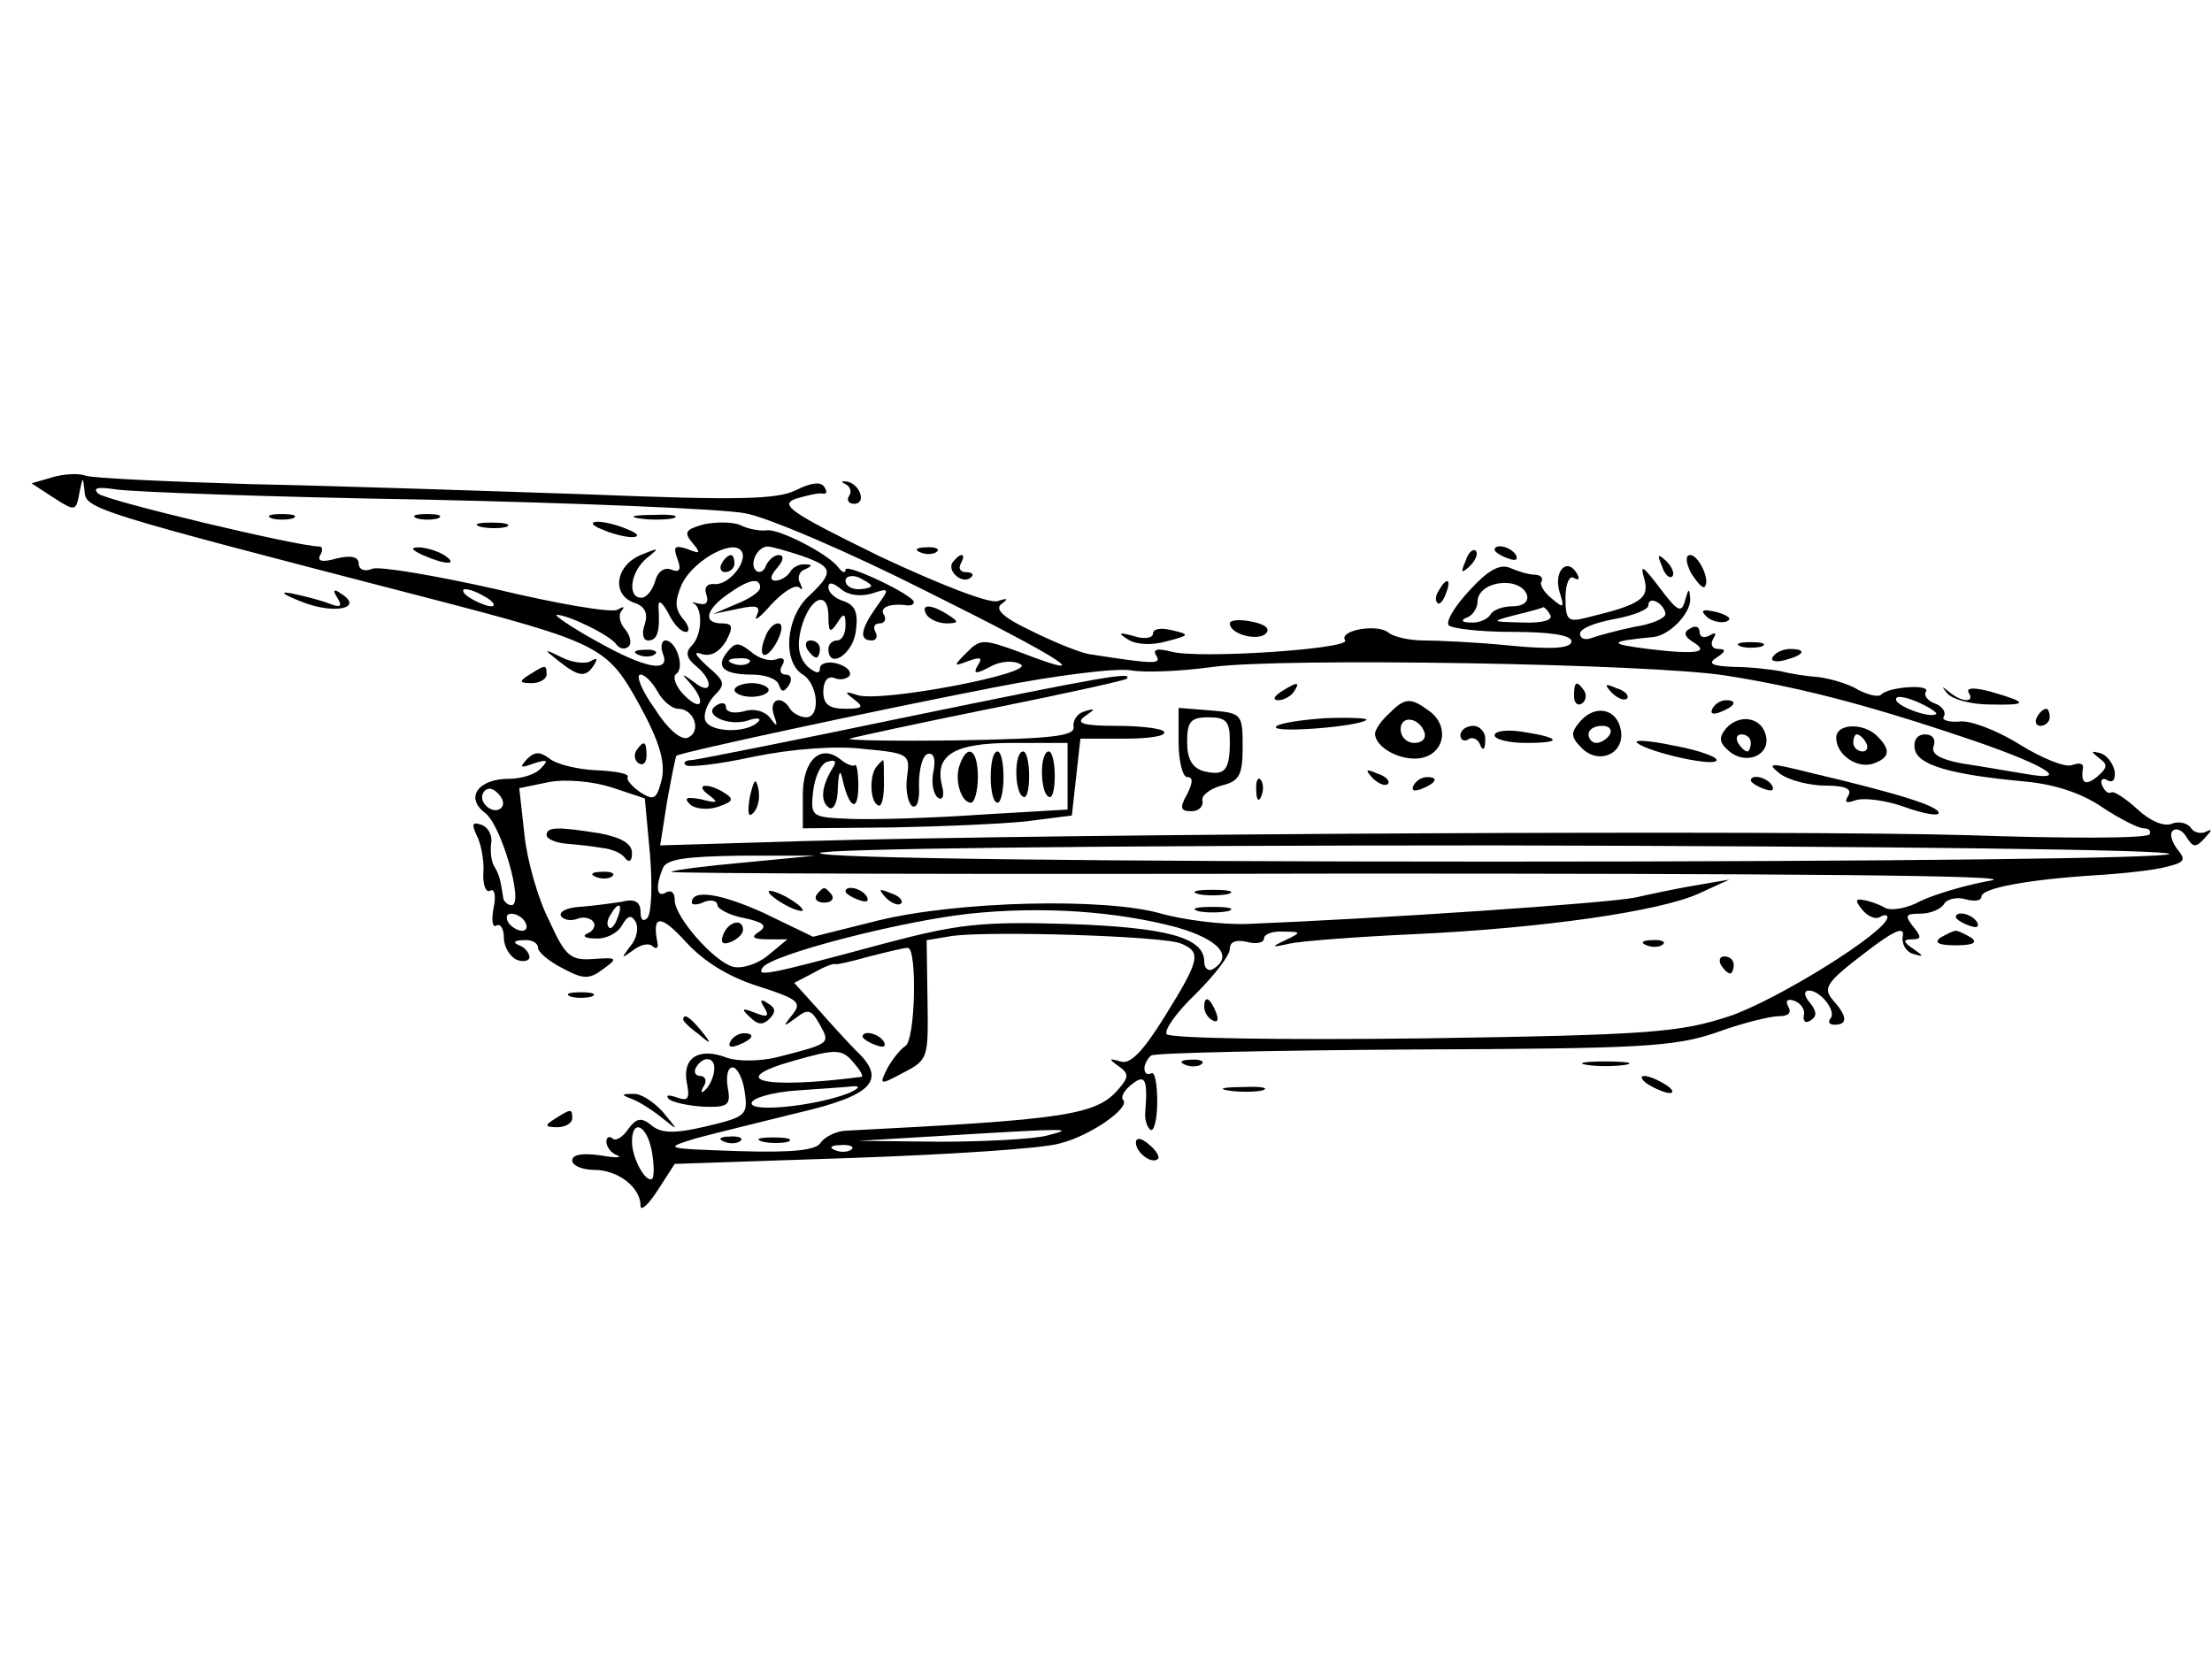 <?xml version="1.0" standalone="no"?>
<!DOCTYPE svg PUBLIC "-//W3C//DTD SVG 20010904//EN"
 "http://www.w3.org/TR/2001/REC-SVG-20010904/DTD/svg10.dtd">
<svg version="1.0" xmlns="http://www.w3.org/2000/svg"
 width="259pt" height="194pt" viewBox="0 0 259 194"
 preserveAspectRatio="xMidYMid meet">
<g transform="translate(0,194) scale(0.1,-0.1)"
fill="#000000" stroke="none">
<path d="M61 1381 l-24 -7 26 -17 c25 -16 26 -16 30 6 4 19 4 20 6 2 1 -21 7
-23 401 -125 204 -53 211 -57 249 -126 23 -42 30 -66 26 -86 -6 -24 -9 -26
-25 -16 -10 7 -17 15 -15 18 2 4 -14 7 -37 8 -22 1 -47 7 -55 14 -11 8 -17 8
-26 -1 -9 -10 -8 -11 8 -5 16 5 18 4 8 -6 -6 -7 -23 -12 -37 -12 -36 0 -52
-22 -28 -40 19 -14 46 -108 31 -108 -5 0 -10 5 -10 10 -3 19 -4 25 -10 35 -4
6 -5 18 -4 27 2 9 -3 19 -11 22 -11 4 -12 1 -6 -12 5 -9 9 -29 8 -44 -1 -14 3
-24 8 -21 5 3 7 -6 4 -20 -3 -15 -1 -24 3 -21 5 3 9 -4 9 -14 0 -11 7 -22 15
-26 8 -3 15 -1 15 3 0 5 -6 12 -12 14 -8 3 -6 6 5 6 9 1 17 -3 17 -9 0 -5 13
-16 29 -24 24 -13 31 -13 47 -1 18 13 17 14 -11 12 -27 -2 -33 3 -52 45 -13
25 -26 71 -29 101 l-6 54 34 7 c20 4 52 1 74 -6 l39 -13 6 -65 c3 -36 2 -69
-3 -75 -5 -5 -8 -2 -8 7 0 12 -7 16 -22 12 -13 -2 -35 -5 -50 -6 -15 -1 -24
-6 -21 -11 3 -4 11 -6 19 -3 7 3 16 1 19 -4 3 -4 -1 -11 -7 -13 -7 -3 -3 -6 9
-6 12 -1 26 6 31 15 7 12 11 13 16 5 4 -7 2 -20 -6 -29 -11 -15 -11 -15 3 -5
9 7 19 9 23 5 4 -4 7 -2 6 3 -7 34 3 35 33 2 21 -23 50 -41 85 -52 47 -15 51
-19 40 -33 -12 -15 -11 -15 4 -4 14 11 18 10 28 -8 12 -22 13 -22 -50 -38 -20
-5 -45 -5 -58 -1 -33 13 -53 1 -48 -28 4 -20 2 -23 -12 -18 -9 3 -13 3 -9 -2
5 -4 23 -8 41 -9 29 -1 32 2 28 23 -2 13 0 23 6 23 5 0 12 -13 14 -29 4 -27 1
-29 -45 -40 -38 -9 -53 -8 -64 1 -12 10 -18 9 -28 -5 -6 -9 -15 -14 -18 -10
-4 3 -7 1 -7 -4 0 -6 6 -14 13 -16 6 -3 -3 -3 -20 0 -21 3 -33 1 -33 -6 0 -6
12 -11 26 -11 27 0 54 -20 54 -42 0 -7 9 1 20 18 l20 31 208 7 c114 4 223 11
243 17 36 9 83 42 74 51 -3 3 1 11 10 18 16 13 19 6 16 -32 -1 -9 2 -18 6 -21
4 -3 8 12 8 33 0 21 -3 36 -7 33 -5 -2 -8 0 -8 6 0 5 4 12 8 15 5 3 143 6 308
7 264 1 305 3 354 20 30 11 63 19 73 19 11 0 15 4 11 11 -4 7 -1 10 7 7 8 -3
13 -11 11 -17 -1 -7 2 -10 8 -6 8 5 7 11 -1 21 -7 8 -7 14 -1 14 14 0 33 -25
25 -33 -3 -4 -1 -7 5 -7 16 0 15 10 -2 29 -12 14 -7 21 36 54 35 27 48 33 46
21 -2 -9 4 -19 12 -21 13 -4 13 -3 0 6 -12 8 -12 11 -1 11 11 0 11 3 1 15 -10
13 -9 15 8 15 12 0 24 5 28 11 3 6 15 9 25 6 11 -3 19 -2 19 3 0 10 55 20 133
25 33 2 70 6 84 10 21 5 23 8 12 21 -6 8 -9 18 -5 21 4 4 11 1 16 -7 8 -13 11
-13 22 -1 8 9 9 11 1 7 -6 -3 -15 -1 -18 5 -4 5 -14 8 -23 4 -9 -3 -25 4 -39
17 -14 13 -28 22 -31 20 -4 -2 -8 2 -11 9 -2 6 1 9 7 5 6 -3 9 1 8 11 -2 9 -9
19 -17 21 -11 3 -11 2 -1 -6 10 -7 10 -11 -3 -22 -14 -11 -19 -7 -16 12 0 4
-5 5 -13 2 -8 -3 -35 8 -61 24 -27 17 -59 29 -71 27 -13 -1 -21 2 -18 6 3 5
-2 12 -10 15 -9 3 -14 10 -11 14 6 9 -42 6 -52 -3 -3 -4 -15 -1 -27 5 -11 7
-32 13 -46 15 -14 1 -34 4 -45 7 -11 2 -36 5 -55 5 -26 1 -31 4 -20 11 11 7
11 10 2 10 -7 0 -10 5 -6 12 4 7 3 8 -4 4 -7 -4 -12 -2 -12 4 0 6 -5 8 -11 4
-8 -4 -7 -9 2 -15 22 -13 7 -16 -51 -9 -48 6 -47 9 6 14 19 2 44 28 43 45 -1
13 -2 12 -6 -2 -4 -16 -9 -13 -30 15 -19 25 -23 28 -18 11 7 -24 -4 -31 -66
-46 -23 -6 -26 -4 -26 23 0 17 5 27 10 23 6 -3 7 -1 3 6 -12 19 -27 1 -20 -22
6 -19 5 -20 -9 -8 -9 7 -15 17 -12 20 2 4 -1 8 -8 8 -7 0 -20 4 -29 8 -12 5
-26 -3 -47 -26 -17 -18 -28 -36 -25 -41 3 -4 36 -8 75 -8 45 0 69 -4 69 -11 0
-8 -21 -10 -72 -5 -40 4 -86 6 -102 6 -15 0 -34 4 -40 9 -13 11 -59 3 -51 -9
6 -10 -173 -22 -204 -13 -16 4 -22 3 -17 -5 6 -10 -2 -10 -79 2 -11 2 -41 14
-67 27 -34 16 -44 26 -35 32 8 6 7 7 -5 3 -10 -3 -69 20 -139 53 -104 51 -117
60 -97 67 13 4 27 7 31 6 5 -1 6 2 2 8 -4 6 -15 5 -33 -4 -22 -11 -68 -12
-242 -5 -118 4 -296 10 -395 12 -99 3 -187 7 -195 10 -8 3 -26 2 -39 -2z m434
-26 c182 -4 351 -11 377 -16 25 -4 121 -45 212 -91 161 -80 204 -108 111 -72
-44 16 -47 16 -63 0 -16 -16 -16 -17 2 -10 14 5 17 4 11 -5 -6 -10 -3 -11 14
-2 12 7 28 8 36 3 19 -10 -163 -45 -191 -36 -15 5 -16 4 -4 -5 12 -9 10 -11
-10 -11 -19 0 -26 5 -26 20 0 12 5 19 13 16 7 -3 15 -1 18 3 2 5 -4 11 -15 14
-11 3 -20 0 -20 -6 0 -7 -6 -5 -15 3 -10 11 -12 24 -7 44 10 37 32 46 32 14 0
-18 2 -20 10 -8 8 13 10 12 10 -2 0 -10 -4 -18 -10 -18 -5 0 -10 -4 -10 -10 0
-24 28 -7 32 20 3 22 0 31 -14 36 -10 3 -18 10 -18 16 0 7 5 6 15 -2 8 -7 23
-9 36 -5 21 7 21 6 5 -16 -19 -27 -20 -39 -5 -39 5 0 7 5 4 10 -3 6 -1 10 5
10 6 0 8 5 5 10 -6 9 8 14 28 11 4 0 7 1 7 4 0 8 -80 46 -80 38 0 -5 -4 -3 -8
2 -11 16 -70 46 -84 44 -7 -1 -21 1 -31 6 -9 4 -29 4 -43 1 -21 -6 -24 -9 -13
-22 10 -12 9 -13 -6 -7 -15 5 -17 3 -12 -11 5 -13 3 -17 -7 -13 -8 3 -16 -2
-19 -14 -3 -10 -10 -19 -16 -19 -17 0 -13 31 7 47 15 12 14 12 -8 3 -30 -13
-34 -47 -7 -56 12 -4 16 -12 12 -25 -4 -11 -2 -19 4 -19 11 0 14 11 12 40 0 8
4 5 11 -7 6 -13 15 -23 21 -23 5 0 4 7 -3 15 -10 12 -10 21 -2 40 12 27 57 53
69 41 11 -10 -12 -41 -30 -40 -9 1 -13 -4 -10 -12 3 -9 0 -13 -8 -11 -8 2 -11
2 -6 0 10 -7 9 -37 -3 -49 -8 -8 -6 -15 5 -24 21 -17 19 -36 -2 -19 -15 11
-16 11 -5 -1 19 -22 14 -35 -7 -14 -10 10 -14 22 -9 25 10 7 0 39 -13 39 -4 0
-6 -7 -3 -15 10 -24 -21 -18 -79 15 -29 16 -49 30 -45 30 13 0 63 -24 70 -35
4 -5 10 -6 14 -2 4 3 2 13 -4 20 -7 8 -8 18 -4 22 4 5 2 5 -5 1 -7 -4 -71 7
-142 24 -71 16 -136 27 -145 24 -9 -4 -16 -1 -16 6 0 8 -9 10 -26 6 -17 -5
-23 -3 -19 4 3 5 3 10 -1 10 -25 0 -251 54 -259 62 -7 7 0 8 20 5 17 -3 179
-9 360 -12z m444 -66 c37 -13 38 -19 7 -48 -26 -25 -30 -76 -6 -91 18 -11 21
-50 4 -50 -7 0 -16 5 -19 10 -10 17 -25 11 -19 -7 5 -14 4 -15 -4 -4 -6 8 -19
12 -31 8 -12 -3 -21 -1 -21 5 0 5 -5 6 -11 2 -17 -10 12 -25 36 -18 11 4 17 3
13 -1 -13 -14 -56 -13 -62 1 -3 7 2 20 10 29 14 14 13 17 -8 35 -14 13 -17 18
-6 14 10 -3 20 2 28 15 9 17 8 21 -5 21 -22 0 -19 16 7 34 25 18 38 20 38 8 0
-5 -12 -13 -27 -19 l-28 -12 29 6 c23 5 27 3 22 -8 -4 -8 4 -2 17 13 14 15 28
24 33 20 4 -4 4 -2 1 5 -4 6 -1 14 5 16 9 4 10 6 1 6 -6 1 -15 -3 -18 -9 -3
-5 -11 -10 -17 -10 -7 0 -6 6 2 15 8 9 8 15 2 15 -6 0 -12 -6 -15 -12 -2 -7
-8 -10 -12 -6 -8 8 2 28 14 28 4 0 22 -5 40 -11z m81 -35 c0 -2 -7 -4 -15 -4
-8 0 -15 4 -15 10 0 5 7 7 15 4 8 -4 15 -8 15 -10z m768 -11 c2 -8 -5 -13 -17
-13 -11 0 -23 -4 -26 -10 -3 -5 -14 -10 -23 -9 -11 0 -12 3 -4 6 6 2 12 11 12
18 0 25 50 31 58 8z m-1218 -3 c8 -5 11 -10 5 -10 -5 0 -17 5 -25 10 -8 5 -10
10 -5 10 6 0 17 -5 25 -10z m1380 -19 c0 -5 -16 -12 -36 -15 -19 -4 -42 -10
-50 -13 -8 -3 -14 -1 -14 5 0 6 18 13 40 17 22 4 40 11 40 16 0 6 5 7 10 4 6
-3 10 -10 10 -14z m-135 -1 c4 -6 -9 -10 -32 -9 -38 1 -38 1 -8 9 17 4 31 8
32 9 1 0 5 -3 8 -9z m205 -71 c83 -13 162 -33 275 -71 97 -32 136 -55 75 -44
-19 3 -52 9 -73 12 -26 5 -36 11 -33 20 3 8 -1 14 -10 14 -9 0 -14 -7 -12 -17
3 -19 42 -30 127 -38 35 -3 67 -13 92 -30 21 -14 43 -25 49 -25 6 0 9 -3 7 -7
-3 -5 -99 -5 -214 -1 -207 6 -1046 2 -1364 -7 l-166 -5 8 51 c5 28 10 53 11
54 5 4 233 53 372 80 71 14 143 23 160 20 17 -3 60 -1 96 4 80 11 510 4 600
-10z m-1250 -19 c6 -11 17 -20 24 -20 19 0 28 -27 11 -34 -8 -3 -24 11 -39 35
-15 21 -22 39 -16 39 5 0 14 -9 20 -20z m1497 -26 c-6 -6 -47 9 -47 17 0 5 11
3 25 -3 14 -6 24 -13 22 -14z m-1680 -110 c-9 -9 -28 6 -21 18 4 6 10 6 17 -1
6 -6 8 -13 4 -17z m1953 -54 c0 -5 -325 -9 -790 -9 -470 0 -790 4 -790 10 0 5
319 9 790 9 465 -1 790 -5 790 -10z m-1668 -10 c-45 -4 -84 -9 -86 -11 -3 -2
356 -3 797 -2 502 0 782 -2 749 -8 -29 -5 -66 -16 -83 -24 -16 -9 -35 -12 -42
-8 -7 4 -18 8 -25 9 -10 2 -10 -1 -1 -12 6 -7 15 -11 20 -8 5 3 9 3 9 0 0 -17
-129 -97 -185 -116 -58 -19 -91 -22 -359 -26 -164 -2 -297 0 -300 5 -3 5 12
26 34 47 22 22 40 45 40 53 0 8 7 11 20 8 11 -3 20 -1 20 4 0 5 10 9 23 8 21
0 21 -1 2 -10 -17 -8 -17 -9 5 -4 14 3 79 8 145 11 152 7 290 27 335 48 l35
16 -35 -6 c-19 -3 -53 -10 -75 -15 -35 -7 -304 -25 -455 -31 -30 -1 -75 5
-100 12 -65 19 -238 15 -332 -8 l-76 -19 -58 28 c-51 23 -84 28 -84 12 0 -3 7
-3 15 1 8 3 15 1 15 -4 0 -4 14 -12 31 -15 23 -5 28 -9 18 -16 -10 -6 -8 -9
10 -9 l23 0 -23 -19 c-12 -10 -31 -16 -41 -13 -22 6 -68 58 -68 78 0 9 -4 12
-10 9 -11 -7 -13 6 -4 28 4 11 26 14 92 15 l87 0 -83 -8z m-149 -65 c-3 -9 -8
-14 -10 -11 -3 3 -2 9 2 15 9 16 15 13 8 -4z m655 -11 c49 -14 67 -34 42 -49
-5 -3 -10 1 -10 9 0 28 -43 40 -160 44 -101 3 -128 0 -215 -23 -141 -38 -149
-39 -142 -28 10 15 160 54 242 63 85 9 172 3 243 -16z m-763 6 c3 -5 2 -10 -4
-10 -5 0 -13 5 -16 10 -3 6 -2 10 4 10 5 0 13 -4 16 -10z m768 -25 c24 -10 22
-19 -19 -85 -26 -42 -41 -57 -52 -53 -14 4 -14 3 -3 -5 13 -9 13 -13 1 -27
-26 -31 -62 -36 -318 -49 -12 0 -26 -7 -31 -14 -5 -9 -32 -12 -97 -10 -86 3
-88 3 -49 15 22 6 76 19 120 30 86 20 104 38 68 72 -10 10 -30 32 -45 49 l-28
31 23 12 c12 7 23 11 25 10 1 -1 19 3 40 9 20 5 40 10 45 10 11 0 9 -108 -3
-115 -5 -3 -15 -15 -21 -26 -10 -20 -9 -20 19 -5 29 15 29 17 28 85 l-1 70 30
5 c45 6 247 0 268 -9z m-383 -140 c7 -8 11 -15 9 -16 -115 -15 -161 -4 -79 19
49 14 56 14 70 -3z m-164 -10 c-1 -8 -6 -18 -11 -22 -4 -4 -5 -2 -1 5 4 6 2
12 -4 12 -6 0 -8 5 -5 10 9 15 24 12 21 -5z m158 -25 c-38 -15 -114 -23 -114
-12 0 6 24 13 53 15 28 2 59 4 67 5 8 0 5 -3 -6 -8z m-231 -67 c3 -16 3 -30 1
-33 -7 -7 -24 23 -24 43 0 27 17 20 23 -10z m462 17 c-16 -4 -73 -7 -125 -7
l-95 1 100 6 c149 9 156 9 120 0z m-228 -16 c-3 -3 -12 -4 -19 -1 -8 3 -5 6 6
6 11 1 17 -2 13 -5z"/>
<path d="M318 1333 c6 -2 18 -2 25 0 6 3 1 5 -13 5 -14 0 -19 -2 -12 -5z"/>
<path d="M488 1333 c6 -2 18 -2 25 0 6 3 1 5 -13 5 -14 0 -19 -2 -12 -5z"/>
<path d="M748 1333 c12 -2 30 -2 40 0 9 3 -1 5 -23 4 -22 0 -30 -2 -17 -4z"/>
<path d="M563 1323 c9 -2 23 -2 30 0 6 3 -1 5 -18 5 -16 0 -22 -2 -12 -5z"/>
<path d="M705 1320 c11 -5 27 -9 35 -9 9 0 8 4 -5 9 -11 5 -27 9 -35 9 -9 0
-8 -4 5 -9z"/>
<path d="M495 1290 c27 -12 43 -12 25 0 -8 5 -22 9 -30 9 -10 0 -8 -3 5 -9z"/>
<path d="M845 1280 c-3 -5 -1 -10 4 -10 6 0 11 5 11 10 0 6 -2 10 -4 10 -3 0
-8 -4 -11 -10z"/>
<path d="M1085 1220 c3 -5 14 -10 23 -10 15 0 15 2 2 10 -20 13 -33 13 -25 0z"/>
<path d="M945 1180 c3 -5 8 -10 11 -10 2 0 4 5 4 10 0 6 -5 10 -11 10 -5 0 -7
-4 -4 -10z"/>
<path d="M748 1173 c7 -3 16 -2 19 1 4 3 -2 6 -13 5 -11 0 -14 -3 -6 -6z"/>
<path d="M896 1194 c-10 -25 1 -29 14 -5 6 12 7 21 1 21 -5 0 -12 -7 -15 -16z"/>
<path d="M852 1177 c-15 -18 -5 -27 29 -27 15 0 29 -5 31 -12 3 -9 6 -9 12 0
4 7 2 12 -4 12 -6 0 -8 5 -4 11 4 7 1 10 -7 7 -8 -3 -21 1 -30 9 -14 11 -18
11 -27 0z m25 -13 c-3 -3 -12 -4 -19 -1 -8 3 -5 6 6 6 11 1 17 -2 13 -5z"/>
<path d="M860 1132 c0 -4 9 -8 20 -8 11 0 20 4 20 8 0 4 -9 8 -20 8 -11 0 -20
-4 -20 -8z"/>
<path d="M1060 1100 c-129 -27 -241 -49 -249 -50 -8 0 -12 -3 -8 -6 3 -3 39 1
80 10 44 9 96 13 128 9 53 -5 55 -6 51 -33 -2 -15 1 -30 6 -34 6 -3 9 7 8 25
0 18 4 34 10 36 7 2 10 -5 7 -20 -3 -14 0 -27 5 -31 6 -4 8 2 5 14 -9 36 14
50 83 50 l64 0 0 -39 0 -39 -102 -6 c-57 -4 -125 -6 -151 -5 -47 2 -48 2 -45
32 2 17 9 33 17 35 10 3 11 0 5 -9 -12 -20 -14 -38 -3 -45 5 -3 10 7 10 23 1
21 3 23 6 8 8 -33 18 -36 18 -5 0 15 -2 26 -4 24 -2 -2 -10 1 -16 6 -24 20
-45 0 -45 -41 l0 -39 103 1 c56 1 127 4 157 7 l55 7 5 45 5 45 52 0 c28 0 49
3 46 8 -2 4 -28 7 -56 7 -39 0 -48 3 -37 11 13 9 13 10 0 6 -8 -2 -14 -10 -13
-18 2 -11 -24 -14 -135 -16 -75 -1 -132 0 -127 2 6 2 80 18 164 35 85 17 157
33 160 35 9 9 -26 3 -259 -45z"/>
<path d="M1500 1130 c-9 -6 -10 -10 -3 -10 6 0 15 5 18 10 8 12 4 12 -15 0z"/>
<path d="M1843 1125 c0 -8 4 -12 9 -9 5 3 6 10 3 15 -9 13 -12 11 -12 -6z"/>
<path d="M1887 1129 c7 -7 15 -10 18 -7 3 3 -2 9 -12 12 -14 6 -15 5 -6 -5z"/>
<path d="M1626 1104 c-9 -8 -16 -19 -16 -23 0 -16 29 -32 52 -29 29 4 36 37
12 55 -23 17 -29 16 -48 -3z m42 -22 c2 -7 -3 -12 -12 -12 -9 0 -16 7 -16 16
0 17 22 14 28 -4z"/>
<path d="M2005 1110 c-3 -6 1 -7 9 -4 18 7 21 14 7 14 -6 0 -13 -4 -16 -10z"/>
<path d="M1380 1071 c0 -23 5 -41 10 -41 7 0 7 -6 0 -20 -9 -16 -8 -20 5 -20
8 0 14 5 13 12 -2 6 8 14 22 18 21 5 25 12 25 45 0 39 -1 40 -37 43 l-38 3 0
-40z m60 1 c0 -35 -6 -41 -31 -35 -13 4 -19 14 -19 34 0 24 4 29 25 29 21 0
25 -5 25 -28z"/>
<path d="M1850 1095 c-11 -13 -11 -18 2 -31 20 -20 50 -7 46 20 -4 26 -30 32
-48 11z m35 -15 c-3 -5 -10 -10 -16 -10 -5 0 -9 5 -9 10 0 6 7 10 16 10 8 0
12 -4 9 -10z"/>
<path d="M1494 1089 c-5 -8 97 0 106 8 2 2 -19 3 -48 2 -29 -2 -55 -6 -58 -10z"/>
<path d="M2021 1087 c-9 -11 -8 -17 4 -27 19 -16 47 -5 43 17 -4 23 -31 28
-47 10z m29 -17 c0 -5 -2 -10 -4 -10 -3 0 -8 5 -11 10 -3 6 -1 10 4 10 6 0 11
-4 11 -10z"/>
<path d="M1710 1079 c0 -5 4 -8 9 -5 5 4 12 0 14 -6 3 -8 6 -6 6 5 1 9 -6 17
-14 17 -8 0 -15 -5 -15 -11z"/>
<path d="M1750 1079 c0 -5 17 -9 37 -9 43 0 41 6 -4 13 -18 3 -33 1 -33 -4z"/>
<path d="M2150 1076 c0 -20 25 -37 44 -30 19 7 20 16 4 32 -16 16 -48 15 -48
-2z m35 -6 c3 -5 1 -10 -4 -10 -6 0 -11 5 -11 10 0 6 2 10 4 10 3 0 8 -4 11
-10z"/>
<path d="M1917 1070 c13 -11 93 -29 93 -20 0 4 -23 12 -51 17 -28 6 -47 7 -42
3z"/>
<path d="M1124 1045 c-7 -17 1 -45 13 -45 4 0 8 14 8 30 0 32 -12 40 -21 15z"/>
<path d="M1160 1030 c0 -16 3 -30 8 -30 4 0 7 14 7 30 0 17 -3 30 -7 30 -5 0
-8 -13 -8 -30z"/>
<path d="M1190 1036 c0 -14 3 -27 8 -29 4 -3 7 8 7 24 0 16 -3 29 -7 29 -5 0
-8 -11 -8 -24z"/>
<path d="M1220 1036 c0 -14 3 -27 8 -29 4 -3 7 8 7 24 0 16 -3 29 -7 29 -5 0
-8 -11 -8 -24z"/>
<path d="M1027 1043 c-9 -9 -9 -41 1 -46 4 -3 7 8 7 24 0 16 0 29 -1 29 0 0
-4 -3 -7 -7z"/>
<path d="M2084 1034 c11 -8 35 -14 54 -14 23 0 31 -4 26 -12 -5 -8 -2 -9 9 -5
9 3 35 0 57 -8 22 -8 40 -11 40 -7 0 8 -48 23 -150 47 -48 12 -52 12 -36 -1z"/>
<path d="M1607 1029 c7 -7 15 -10 18 -7 3 3 -2 9 -12 12 -14 6 -15 5 -6 -5z"/>
<path d="M878 1007 c-3 -19 -2 -25 4 -19 6 6 8 18 6 28 -3 14 -5 12 -10 -9z"/>
<path d="M1471 1014 c0 -11 3 -14 6 -6 3 7 2 16 -1 19 -3 4 -6 -2 -5 -13z"/>
<path d="M1655 1020 c-3 -6 1 -7 9 -4 18 7 21 14 7 14 -6 0 -13 -4 -16 -10z"/>
<path d="M2050 1026 c0 -2 7 -7 16 -10 8 -3 12 -2 9 4 -6 10 -25 14 -25 6z"/>
<path d="M830 1009 c12 -9 10 -10 -9 -5 -17 3 -21 2 -13 -6 5 -5 20 -7 32 -3
18 6 20 9 9 16 -20 13 -37 11 -19 -2z"/>
<path d="M900 896 c0 -3 9 -10 20 -16 11 -6 20 -8 20 -6 0 3 -9 10 -20 16 -11
6 -20 8 -20 6z"/>
<path d="M956 892 c-3 -5 1 -9 9 -9 8 0 12 4 9 9 -3 4 -7 8 -9 8 -2 0 -6 -4
-9 -8z"/>
<path d="M990 896 c0 -2 7 -7 16 -10 8 -3 12 -2 9 4 -6 10 -25 14 -25 6z"/>
<path d="M1037 889 c7 -7 15 -10 18 -7 3 3 -2 9 -12 12 -14 6 -15 5 -6 -5z"/>
<path d="M1403 893 c9 -2 25 -2 35 0 9 3 1 5 -18 5 -19 0 -27 -2 -17 -5z"/>
<path d="M1403 873 c9 -2 25 -2 35 0 9 3 1 5 -18 5 -19 0 -27 -2 -17 -5z"/>
<path d="M847 846 c-4 -10 -1 -13 9 -9 7 3 14 9 14 14 0 14 -17 10 -23 -5z"/>
<path d="M1928 833 c7 -3 16 -2 19 1 4 3 -2 6 -13 5 -11 0 -14 -3 -6 -6z"/>
<path d="M2015 810 c3 -5 8 -10 11 -10 2 0 4 5 4 10 0 6 -5 10 -11 10 -5 0 -7
-4 -4 -10z"/>
<path d="M1410 761 c0 -6 4 -13 10 -16 6 -3 7 1 4 9 -7 18 -14 21 -14 7z"/>
<path d="M1010 726 c0 -2 7 -7 16 -10 8 -3 12 -2 9 4 -6 10 -25 14 -25 6z"/>
<path d="M848 603 c7 -3 16 -2 19 1 4 3 -2 6 -13 5 -11 0 -14 -3 -6 -6z"/>
<path d="M893 603 c9 -2 23 -2 30 0 6 3 -1 5 -18 5 -16 0 -22 -2 -12 -5z"/>
<path d="M990 1373 c5 -2 8 -9 4 -14 -3 -5 0 -9 6 -9 15 0 7 23 -8 26 -7 1 -8
0 -2 -3z"/>
<path d="M1078 1293 c7 -3 16 -2 19 1 4 3 -2 6 -13 5 -11 0 -14 -3 -6 -6z"/>
<path d="M1716 1283 c-6 -14 -5 -15 5 -6 7 7 10 15 7 18 -3 3 -9 -2 -12 -12z"/>
<path d="M1750 1296 c0 -2 7 -7 16 -10 8 -3 12 -2 9 4 -6 10 -25 14 -25 6z"/>
<path d="M1115 1281 c-6 -11 13 -26 22 -17 4 3 1 6 -6 6 -7 0 -9 5 -6 10 3 6
4 10 1 10 -3 0 -7 -4 -11 -9z"/>
<path d="M1946 1277 c3 -10 9 -15 12 -12 3 3 0 11 -7 18 -10 9 -11 8 -5 -6z"/>
<path d="M1980 1269 c7 -11 14 -19 16 -16 7 7 -7 37 -17 37 -6 0 -5 -9 1 -21z"/>
<path d="M1685 1249 c-4 -6 -5 -12 -2 -15 2 -3 7 2 10 11 7 17 1 20 -8 4z"/>
<path d="M354 1235 c38 -15 73 -7 45 10 -8 6 -10 4 -4 -5 6 -10 4 -12 -9 -7
-10 4 -30 9 -44 12 -16 3 -11 -1 12 -10z"/>
<path d="M1998 1218 c5 -5 16 -8 23 -6 8 3 3 7 -10 11 -17 4 -21 3 -13 -5z"/>
<path d="M1440 1210 c0 -13 33 -21 42 -12 6 6 -1 11 -16 14 -14 3 -26 2 -26
-2z"/>
<path d="M1350 1198 c0 -5 -10 -7 -22 -3 -18 5 -20 4 -7 -4 9 -6 28 -7 45 -2
27 7 28 8 6 13 -12 3 -22 2 -22 -4z"/>
<path d="M2038 1183 c6 -2 18 -2 25 0 6 3 1 5 -13 5 -14 0 -19 -2 -12 -5z"/>
<path d="M654 1166 c24 -19 32 -20 42 -4 4 7 3 8 -4 4 -6 -4 -22 -2 -34 4 -22
11 -22 10 -4 -4z"/>
<path d="M2076 1171 c-4 -5 3 -7 14 -4 23 6 26 13 6 13 -8 0 -17 -4 -20 -9z"/>
<path d="M620 1150 c-13 -8 -12 -10 3 -10 9 0 17 5 17 10 0 12 -1 12 -20 0z"/>
<path d="M2280 1128 c6 -7 28 -13 50 -13 45 -1 46 2 1 15 -19 5 -29 5 -26 -1
8 -12 -8 -12 -23 1 -9 7 -9 7 -2 -2z"/>
<path d="M2385 1100 c-3 -5 -1 -10 4 -10 6 0 11 5 11 10 0 6 -2 10 -4 10 -3 0
-8 -4 -11 -10z"/>
<path d="M745 1061 c-3 -5 -2 -12 3 -15 5 -3 9 1 9 9 0 17 -3 19 -12 6z"/>
<path d="M640 962 c0 -4 10 -9 23 -10 12 -1 31 -3 42 -5 11 -1 23 -6 27 -12 5
-6 8 -3 8 6 0 11 -12 18 -37 23 -50 8 -63 8 -63 -2z"/>
<path d="M698 913 c7 -3 16 -2 19 1 4 3 -2 6 -13 5 -11 0 -14 -3 -6 -6z"/>
<path d="M2290 866 c0 -2 7 -7 16 -10 8 -3 12 -2 9 4 -6 10 -25 14 -25 6z"/>
<path d="M2272 842 c-8 -6 -2 -9 18 -9 20 0 26 3 18 9 -7 4 -15 8 -18 8 -3 0
-11 -4 -18 -8z"/>
<path d="M668 773 c6 -2 18 -2 25 0 6 3 1 5 -13 5 -14 0 -19 -2 -12 -5z"/>
<path d="M895 760 c6 -10 4 -12 -11 -6 -15 6 -17 5 -6 -5 9 -9 15 -10 23 -2 8
8 7 13 -2 18 -8 6 -10 4 -4 -5z"/>
<path d="M800 746 c0 -2 8 -10 18 -17 15 -13 16 -12 3 4 -13 16 -21 21 -21 13z"/>
<path d="M855 720 c-3 -6 1 -7 9 -4 18 7 21 14 7 14 -6 0 -13 -4 -16 -10z"/>
<path d="M1388 693 c7 -3 16 -2 19 1 4 3 -2 6 -13 5 -11 0 -14 -3 -6 -6z"/>
<path d="M1858 693 c12 -2 32 -2 45 0 12 2 2 4 -23 4 -25 0 -35 -2 -22 -4z"/>
<path d="M1930 670 c8 -5 20 -10 25 -10 6 0 3 5 -5 10 -8 5 -19 10 -25 10 -5
0 -3 -5 5 -10z"/>
<path d="M1438 663 c12 -2 30 -2 40 0 9 3 -1 5 -23 4 -22 0 -30 -2 -17 -4z"/>
<path d="M740 653 c8 -3 24 -13 35 -22 20 -16 20 -16 1 7 -11 12 -26 22 -35
21 -14 0 -14 -1 -1 -6z"/>
<path d="M650 630 c-13 -8 -12 -10 3 -10 9 0 17 5 17 10 0 12 -1 12 -20 0z"/>
<path d="M1330 602 c0 -12 19 -26 26 -19 2 2 -2 10 -11 17 -9 8 -15 8 -15 2z"/>
</g>
</svg>
